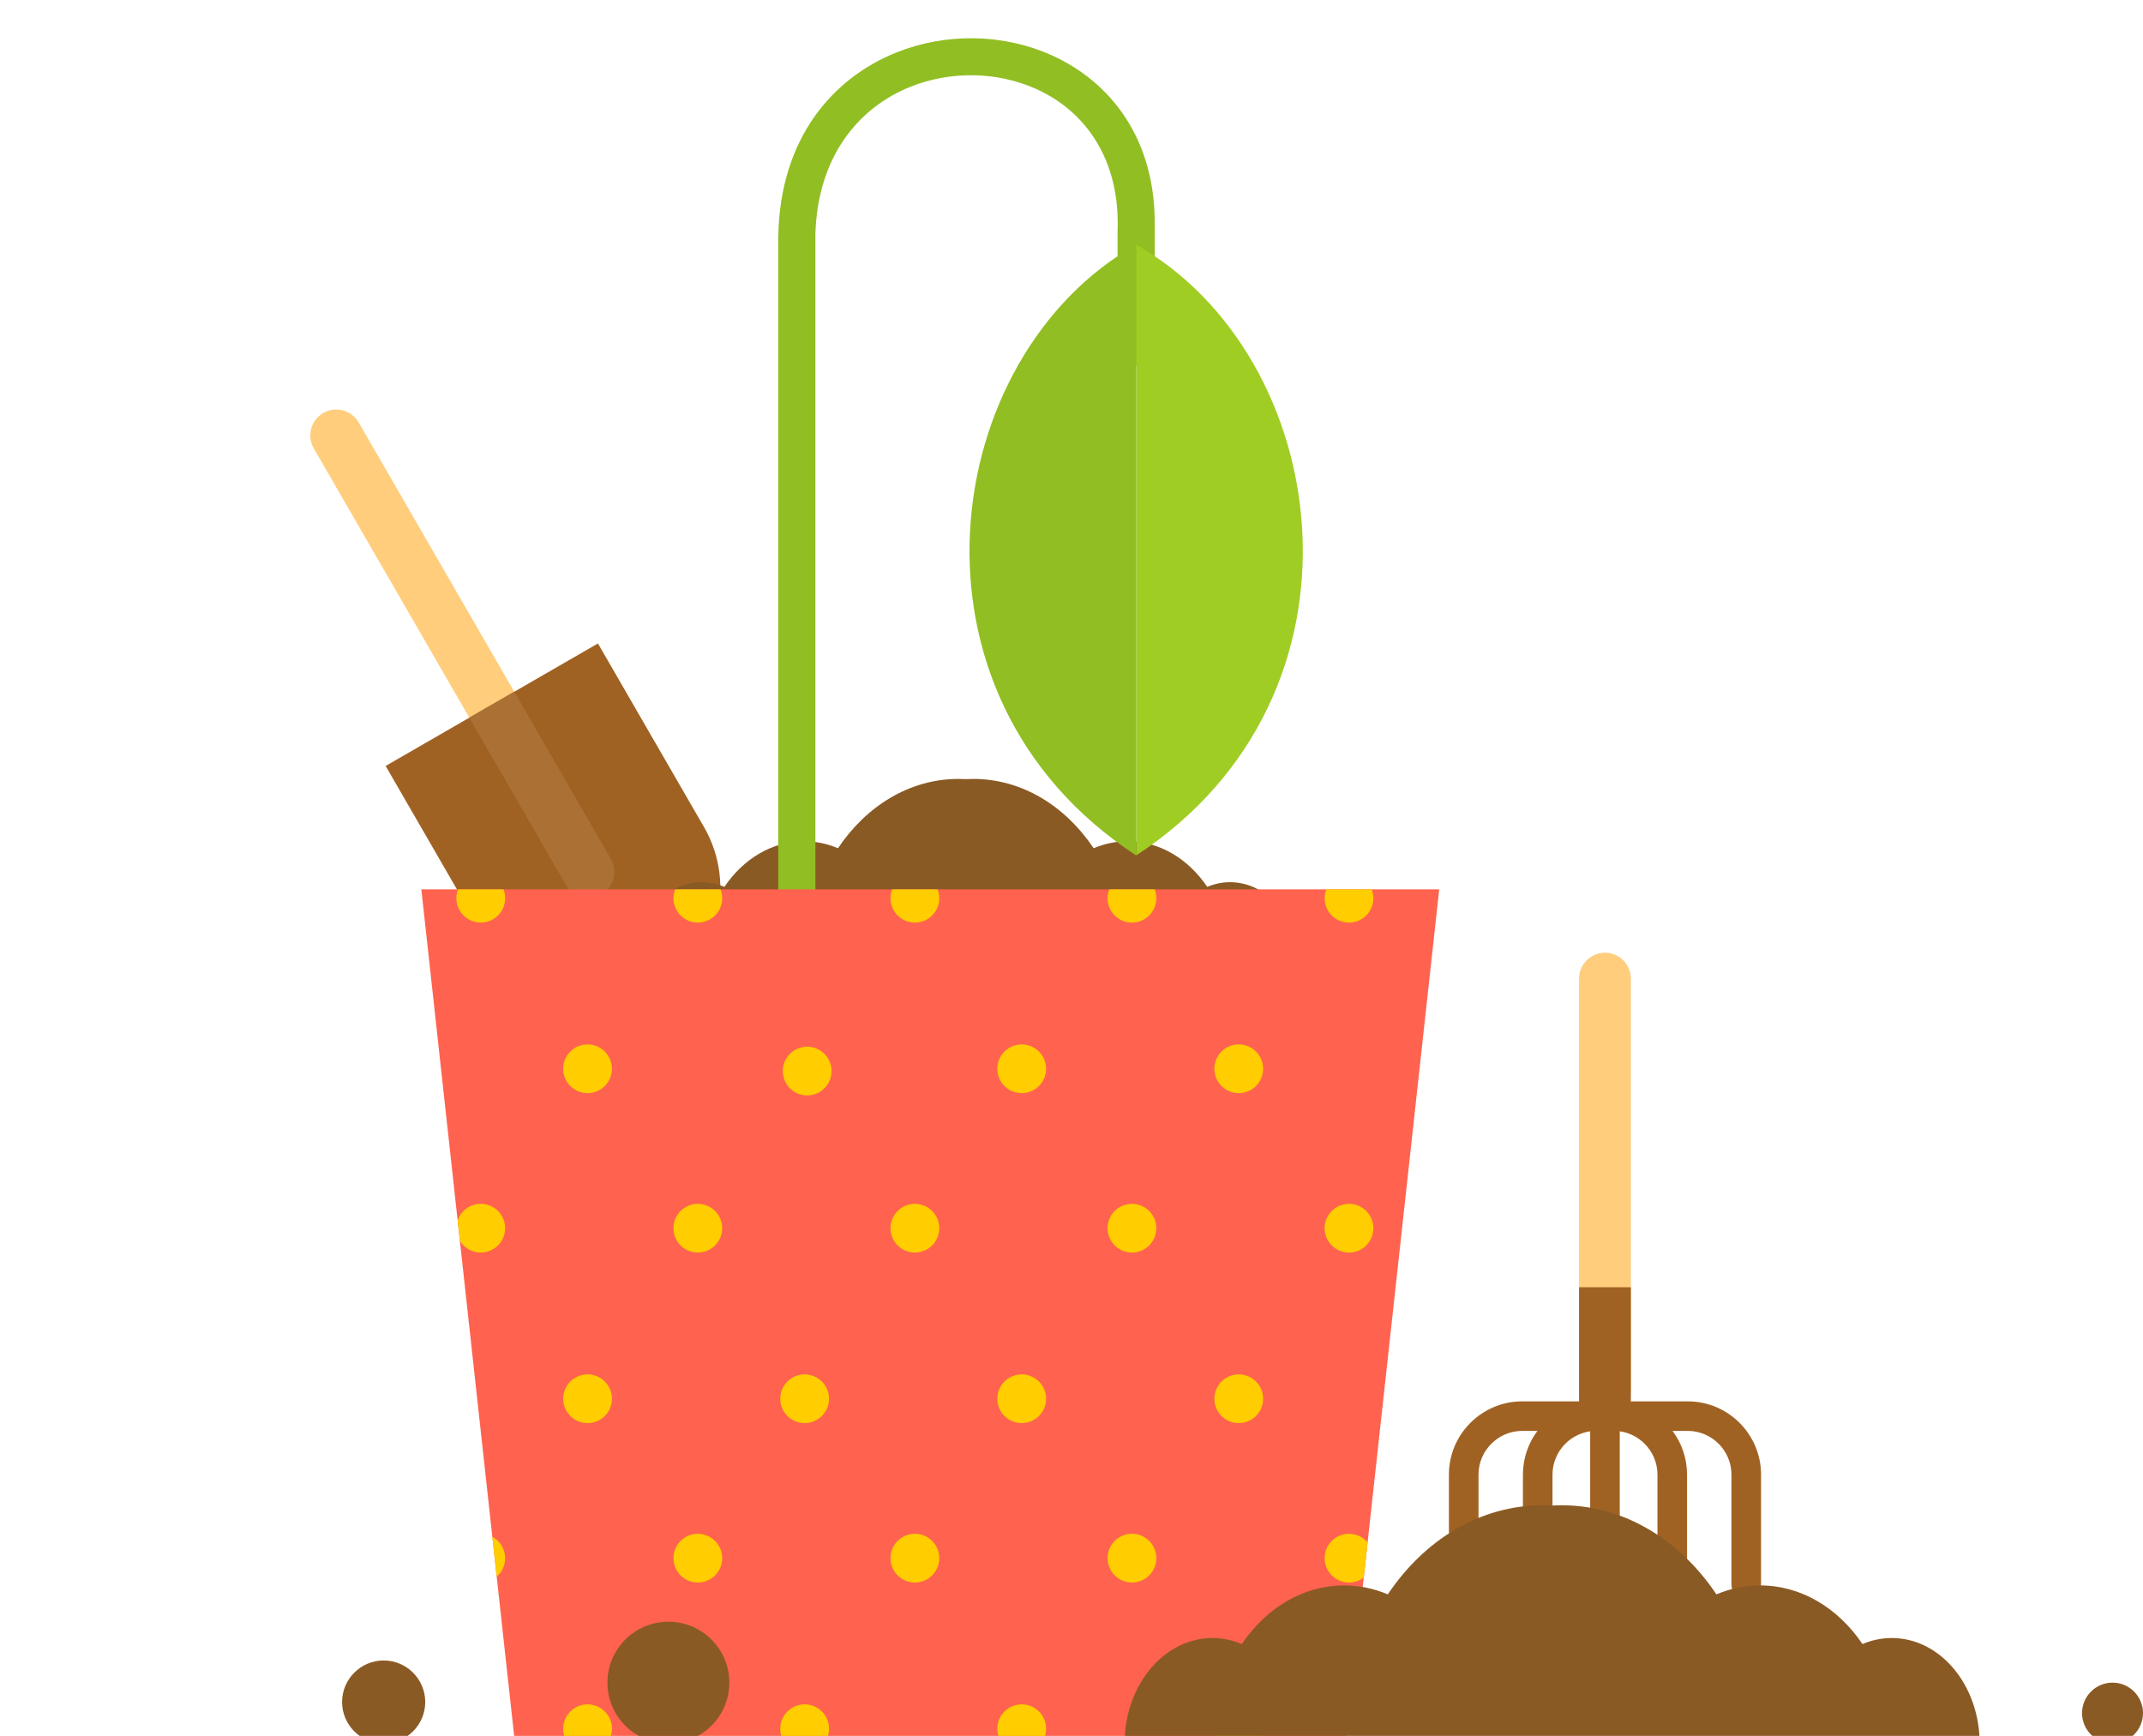 <svg width="221" height="179" viewBox="0 0 221 179" fill="none" xmlns="http://www.w3.org/2000/svg">
<g clip-path="url(#clip0_2238_48397)">
<path fill-rule="evenodd" clip-rule="evenodd" d="M62.999 88.581L36.988 43.562C36.252 42.289 34.608 41.849 33.335 42.584C32.061 43.318 31.621 44.961 32.356 46.233L58.368 91.252C59.103 92.525 60.747 92.965 62.02 92.23C63.294 91.496 63.734 89.853 62.999 88.581Z" fill="#FFCD7C"/>
<path fill-rule="evenodd" clip-rule="evenodd" d="M72.603 85.284L61.664 66.351L39.769 78.983L50.708 97.915C54.184 103.932 61.955 106.013 67.976 102.539C73.997 99.065 76.079 91.3 72.603 85.284Z" fill="#A06223"/>
<path fill-rule="evenodd" clip-rule="evenodd" d="M53.031 71.331L48.4 74.002L58.367 91.252C59.102 92.525 60.745 92.965 62.019 92.23C63.293 91.495 63.733 89.853 62.998 88.581L53.031 71.331Z" fill="#AB7134"/>
<path fill-rule="evenodd" clip-rule="evenodd" d="M98.831 80.319C93.812 80.319 89.337 83.109 86.419 87.467C85.322 87.003 84.142 86.749 82.912 86.749C79.597 86.749 76.64 88.584 74.703 91.453C73.967 91.139 73.175 90.968 72.349 90.968C68.456 90.968 65.299 94.758 65.299 99.434H133.905C133.905 94.758 130.748 90.968 126.854 90.968C126.029 90.968 125.237 91.139 124.501 91.453C122.564 88.584 119.606 86.749 116.291 86.749C115.062 86.749 113.881 87.003 112.784 87.467C109.866 83.109 105.392 80.319 100.373 80.319C100.114 80.319 99.857 80.327 99.601 80.341C99.345 80.327 99.088 80.319 98.83 80.319H98.831Z" fill="#8A5A25"/>
<path d="M119.086 37.702V23.532H119.079C119.271 14.376 114.527 8.364 108.285 5.622C105.834 4.545 103.141 3.983 100.425 3.945C97.723 3.907 94.998 4.391 92.465 5.402C85.807 8.063 80.466 14.313 80.265 24.264L80.256 24.302V141.328H84.09V24.302H84.084C84.261 16.162 88.548 11.082 93.888 8.948C95.952 8.123 98.175 7.729 100.38 7.76C102.571 7.792 104.75 8.248 106.743 9.123C111.678 11.291 115.426 16.108 115.261 23.494L115.252 23.531V37.701H119.086V37.702Z" fill="#91BE23"/>
<path fill-rule="evenodd" clip-rule="evenodd" d="M117.168 25.237V88.209C142.573 71.609 137.45 36.687 117.168 25.237Z" fill="#A0CD23"/>
<path fill-rule="evenodd" clip-rule="evenodd" d="M117.169 25.237V88.209C91.764 71.609 96.887 36.687 117.169 25.237Z" fill="#91BE23"/>
<path fill-rule="evenodd" clip-rule="evenodd" d="M53.11 179.789L43.451 91.706H148.421L138.762 179.789H53.11Z" fill="#FF624F"/>
<path fill-rule="evenodd" clip-rule="evenodd" d="M136.776 91.706C136.664 91.99 136.604 92.3 136.604 92.623C136.604 94.011 137.73 95.136 139.119 95.136C140.508 95.136 141.634 94.011 141.634 92.623C141.634 92.299 141.573 91.99 141.462 91.706H136.777H136.776Z" fill="#FFCD00"/>
<path fill-rule="evenodd" clip-rule="evenodd" d="M114.392 91.706C114.28 91.99 114.219 92.3 114.219 92.623C114.219 94.011 115.345 95.136 116.734 95.136C118.123 95.136 119.25 94.011 119.25 92.623C119.25 92.299 119.188 91.99 119.077 91.706H114.392H114.392Z" fill="#FFCD00"/>
<path fill-rule="evenodd" clip-rule="evenodd" d="M92.007 91.706C91.896 91.99 91.834 92.3 91.834 92.623C91.834 94.011 92.96 95.136 94.35 95.136C95.739 95.136 96.865 94.011 96.865 92.623C96.865 92.299 96.803 91.99 96.692 91.706H92.007H92.007Z" fill="#FFCD00"/>
<path fill-rule="evenodd" clip-rule="evenodd" d="M69.622 91.706C69.511 91.99 69.449 92.3 69.449 92.623C69.449 94.011 70.576 95.136 71.965 95.136C73.354 95.136 74.48 94.011 74.48 92.623C74.48 92.299 74.419 91.99 74.308 91.706H69.623H69.622Z" fill="#FFCD00"/>
<path fill-rule="evenodd" clip-rule="evenodd" d="M47.238 91.706C47.127 91.99 47.065 92.3 47.065 92.623C47.065 94.011 48.191 95.136 49.581 95.136C50.969 95.136 52.096 94.011 52.096 92.623C52.096 92.299 52.034 91.99 51.923 91.706H47.238H47.238Z" fill="#FFCD00"/>
<path fill-rule="evenodd" clip-rule="evenodd" d="M127.749 107.695C126.36 107.695 125.233 108.821 125.233 110.209C125.233 111.597 126.36 112.722 127.749 112.722C129.138 112.722 130.264 111.597 130.264 110.209C130.264 108.821 129.138 107.695 127.749 107.695Z" fill="#FFCD00"/>
<path d="M105.949 112.654C107.3 112.331 108.133 110.974 107.81 109.625C107.487 108.275 106.129 107.442 104.778 107.765C103.427 108.088 102.594 109.445 102.918 110.795C103.241 112.145 104.598 112.977 105.949 112.654Z" fill="#FFCD00"/>
<path d="M85.616 111.272C86.074 109.961 85.382 108.528 84.07 108.071C82.758 107.613 81.324 108.305 80.866 109.615C80.409 110.926 81.101 112.359 82.412 112.817C83.724 113.274 85.158 112.582 85.616 111.272Z" fill="#FFCD00"/>
<path d="M60.964 112.696C62.337 112.49 63.284 111.21 63.078 109.838C62.872 108.465 61.591 107.519 60.217 107.725C58.843 107.931 57.897 109.211 58.103 110.583C58.309 111.956 59.59 112.902 60.964 112.696Z" fill="#FFCD00"/>
<path fill-rule="evenodd" clip-rule="evenodd" d="M127.749 141.721C126.36 141.721 125.233 142.846 125.233 144.234C125.233 145.622 126.36 146.748 127.749 146.748C129.138 146.748 130.264 145.622 130.264 144.234C130.264 142.846 129.138 141.721 127.749 141.721Z" fill="#FFCD00"/>
<path fill-rule="evenodd" clip-rule="evenodd" d="M105.365 141.721C103.976 141.721 102.849 142.846 102.849 144.234C102.849 145.622 103.976 146.748 105.365 146.748C106.754 146.748 107.88 145.622 107.88 144.234C107.88 142.846 106.754 141.721 105.365 141.721Z" fill="#FFCD00"/>
<path fill-rule="evenodd" clip-rule="evenodd" d="M82.98 141.721C81.591 141.721 80.464 142.846 80.464 144.234C80.464 145.622 81.591 146.748 82.98 146.748C84.369 146.748 85.495 145.622 85.495 144.234C85.495 142.846 84.369 141.721 82.98 141.721Z" fill="#FFCD00"/>
<path fill-rule="evenodd" clip-rule="evenodd" d="M60.595 141.721C59.206 141.721 58.079 142.846 58.079 144.234C58.079 145.622 59.206 146.748 60.595 146.748C61.984 146.748 63.11 145.622 63.11 144.234C63.11 142.846 61.984 141.721 60.595 141.721Z" fill="#FFCD00"/>
<path fill-rule="evenodd" clip-rule="evenodd" d="M127.749 175.746C126.36 175.746 125.233 176.871 125.233 178.259C125.233 178.835 125.427 179.365 125.753 179.789H129.744C130.07 179.365 130.264 178.835 130.264 178.259C130.264 176.871 129.138 175.746 127.749 175.746Z" fill="#FFCD00"/>
<path fill-rule="evenodd" clip-rule="evenodd" d="M105.365 175.746C103.976 175.746 102.849 176.871 102.849 178.259C102.849 178.835 103.043 179.365 103.369 179.789H107.36C107.686 179.365 107.88 178.835 107.88 178.259C107.88 176.871 106.754 175.746 105.365 175.746Z" fill="#FFCD00"/>
<path fill-rule="evenodd" clip-rule="evenodd" d="M82.98 175.746C81.591 175.746 80.464 176.871 80.464 178.259C80.464 178.835 80.658 179.365 80.984 179.789H84.975C85.301 179.365 85.495 178.835 85.495 178.259C85.495 176.871 84.369 175.746 82.98 175.746Z" fill="#FFCD00"/>
<path fill-rule="evenodd" clip-rule="evenodd" d="M60.595 175.746C59.206 175.746 58.079 176.871 58.079 178.259C58.079 178.835 58.273 179.365 58.599 179.789H62.59C62.916 179.365 63.11 178.835 63.11 178.259C63.11 176.871 61.984 175.746 60.595 175.746Z" fill="#FFCD00"/>
<path fill-rule="evenodd" clip-rule="evenodd" d="M139.118 124.135C137.729 124.135 136.603 125.26 136.603 126.648C136.603 128.036 137.729 129.161 139.118 129.161C140.507 129.161 141.633 128.036 141.633 126.648C141.633 125.26 140.507 124.135 139.118 124.135Z" fill="#FFCD00"/>
<path fill-rule="evenodd" clip-rule="evenodd" d="M116.733 124.135C115.344 124.135 114.218 125.26 114.218 126.648C114.218 128.036 115.344 129.161 116.733 129.161C118.122 129.161 119.249 128.036 119.249 126.648C119.249 125.26 118.122 124.135 116.733 124.135Z" fill="#FFCD00"/>
<path fill-rule="evenodd" clip-rule="evenodd" d="M94.35 124.135C92.96 124.135 91.834 125.26 91.834 126.648C91.834 128.036 92.96 129.161 94.35 129.161C95.739 129.161 96.865 128.036 96.865 126.648C96.865 125.26 95.739 124.135 94.35 124.135Z" fill="#FFCD00"/>
<path fill-rule="evenodd" clip-rule="evenodd" d="M71.965 124.135C70.576 124.135 69.449 125.26 69.449 126.648C69.449 128.036 70.576 129.161 71.965 129.161C73.354 129.161 74.48 128.036 74.48 126.648C74.48 125.26 73.354 124.135 71.965 124.135Z" fill="#FFCD00"/>
<path fill-rule="evenodd" clip-rule="evenodd" d="M49.58 124.135C48.471 124.135 47.529 124.852 47.196 125.847L47.426 127.945C47.866 128.674 48.667 129.161 49.581 129.161C50.97 129.161 52.096 128.036 52.096 126.648C52.096 125.26 50.97 124.135 49.581 124.135H49.58Z" fill="#FFCD00"/>
<path fill-rule="evenodd" clip-rule="evenodd" d="M139.118 158.159C137.729 158.159 136.603 159.285 136.603 160.673C136.603 162.061 137.729 163.186 139.118 163.186C139.689 163.186 140.216 162.996 140.638 162.675L141.036 159.048C140.574 158.505 139.886 158.16 139.118 158.16V158.159Z" fill="#FFCD00"/>
<path d="M117.307 163.119C118.66 162.804 119.501 161.453 119.186 160.101C118.871 158.749 117.519 157.908 116.166 158.223C114.813 158.538 113.972 159.889 114.287 161.241C114.602 162.593 115.954 163.433 117.307 163.119Z" fill="#FFCD00"/>
<path fill-rule="evenodd" clip-rule="evenodd" d="M94.35 158.159C92.96 158.159 91.834 159.285 91.834 160.673C91.834 162.061 92.96 163.186 94.35 163.186C95.739 163.186 96.865 162.061 96.865 160.673C96.865 159.285 95.739 158.159 94.35 158.159Z" fill="#FFCD00"/>
<path d="M73.743 162.45C74.725 161.468 74.725 159.877 73.743 158.895C72.761 157.914 71.168 157.914 70.186 158.895C69.204 159.877 69.204 161.468 70.186 162.45C71.168 163.431 72.761 163.431 73.743 162.45Z" fill="#FFCD00"/>
<path fill-rule="evenodd" clip-rule="evenodd" d="M51.223 162.576C51.757 162.115 52.095 161.434 52.095 160.673C52.095 159.715 51.56 158.883 50.772 158.459L51.223 162.576Z" fill="#FFCD00"/>
<path fill-rule="evenodd" clip-rule="evenodd" d="M168.185 143.357V100.91C168.185 99.442 166.983 98.241 165.514 98.241C164.045 98.241 162.842 99.442 162.842 100.91V143.357C162.842 144.825 164.045 146.026 165.514 146.026C166.984 146.026 168.185 144.825 168.185 143.357Z" fill="#FFCD7C"/>
<path fill-rule="evenodd" clip-rule="evenodd" d="M168.185 132.736H162.842V145.6C162.842 146.334 164.045 146.935 165.513 146.935C166.983 146.935 168.184 146.334 168.184 145.6V132.736H168.185Z" fill="#A06223"/>
<path d="M163.989 147.592V163.384C163.989 164.226 164.672 164.909 165.515 164.909C166.357 164.909 167.04 164.226 167.04 163.384V147.592C168.032 147.73 168.925 148.194 169.604 148.873C170.42 149.688 170.927 150.813 170.927 152.049V163.385C170.927 164.227 171.61 164.909 172.453 164.909C173.296 164.909 173.979 164.227 173.979 163.385V152.049C173.979 150.366 173.421 148.808 172.482 147.55H174.057C175.294 147.55 176.419 148.057 177.235 148.873C178.051 149.688 178.558 150.813 178.558 152.049V163.385C178.558 164.227 179.241 164.909 180.084 164.909C180.927 164.909 181.61 164.227 181.61 163.385V152.049C181.61 149.972 180.76 148.084 179.393 146.718C178.026 145.351 176.137 144.503 174.058 144.503H156.974C154.896 144.503 153.007 145.351 151.639 146.718C150.271 148.085 149.422 149.972 149.422 152.049V163.385C149.422 164.227 150.105 164.909 150.948 164.909C151.791 164.909 152.474 164.227 152.474 163.385V152.049C152.474 150.813 152.981 149.689 153.798 148.873C154.614 148.057 155.739 147.55 156.975 147.55H158.55C157.611 148.808 157.054 150.366 157.054 152.049V163.385C157.054 164.227 157.737 164.909 158.579 164.909C159.422 164.909 160.105 164.227 160.105 163.385V152.049C160.105 150.813 160.612 149.689 161.429 148.873C162.108 148.194 163 147.73 163.992 147.592H163.989Z" fill="#A06223"/>
<path fill-rule="evenodd" clip-rule="evenodd" d="M159.073 155.218C152.623 155.218 146.87 158.804 143.12 164.405C141.71 163.809 140.193 163.483 138.613 163.483C134.352 163.483 130.55 165.841 128.061 169.529C127.114 169.126 126.097 168.907 125.035 168.907C120.031 168.907 115.973 173.779 115.973 179.789H204.156C204.156 173.779 200.099 168.907 195.094 168.907C194.034 168.907 193.015 169.127 192.069 169.529C189.579 165.841 185.778 163.483 181.517 163.483C179.936 163.483 178.42 163.809 177.009 164.405C173.259 158.804 167.507 155.218 161.056 155.218C160.724 155.218 160.393 155.229 160.064 155.247C159.735 155.229 159.405 155.218 159.072 155.218H159.073Z" fill="#8A5A25"/>
<path fill-rule="evenodd" clip-rule="evenodd" d="M39.566 179.789C41.927 179.789 43.853 177.864 43.853 175.505C43.853 173.145 41.927 171.221 39.566 171.221C37.205 171.221 35.278 173.145 35.278 175.505C35.278 177.864 37.205 179.789 39.566 179.789Z" fill="#8A5A25"/>
<path d="M68.929 179.788C72.4 179.788 75.215 176.975 75.215 173.506C75.215 170.037 72.4 167.225 68.929 167.225C65.457 167.225 62.643 170.037 62.643 173.506C62.643 176.975 65.457 179.788 68.929 179.788Z" fill="#8A5A25"/>
<path fill-rule="evenodd" clip-rule="evenodd" d="M217.857 179.789C219.589 179.789 221.001 178.377 221.001 176.647C221.001 174.917 219.589 173.506 217.857 173.506C216.126 173.506 214.714 174.917 214.714 176.647C214.714 178.377 216.126 179.789 217.857 179.789Z" fill="#8A5A25"/>
</g>
<defs>
<clipPath id="clip0_2238_48397">
<rect width="221" height="179" fill="white"/>
</clipPath>
</defs>
</svg>
